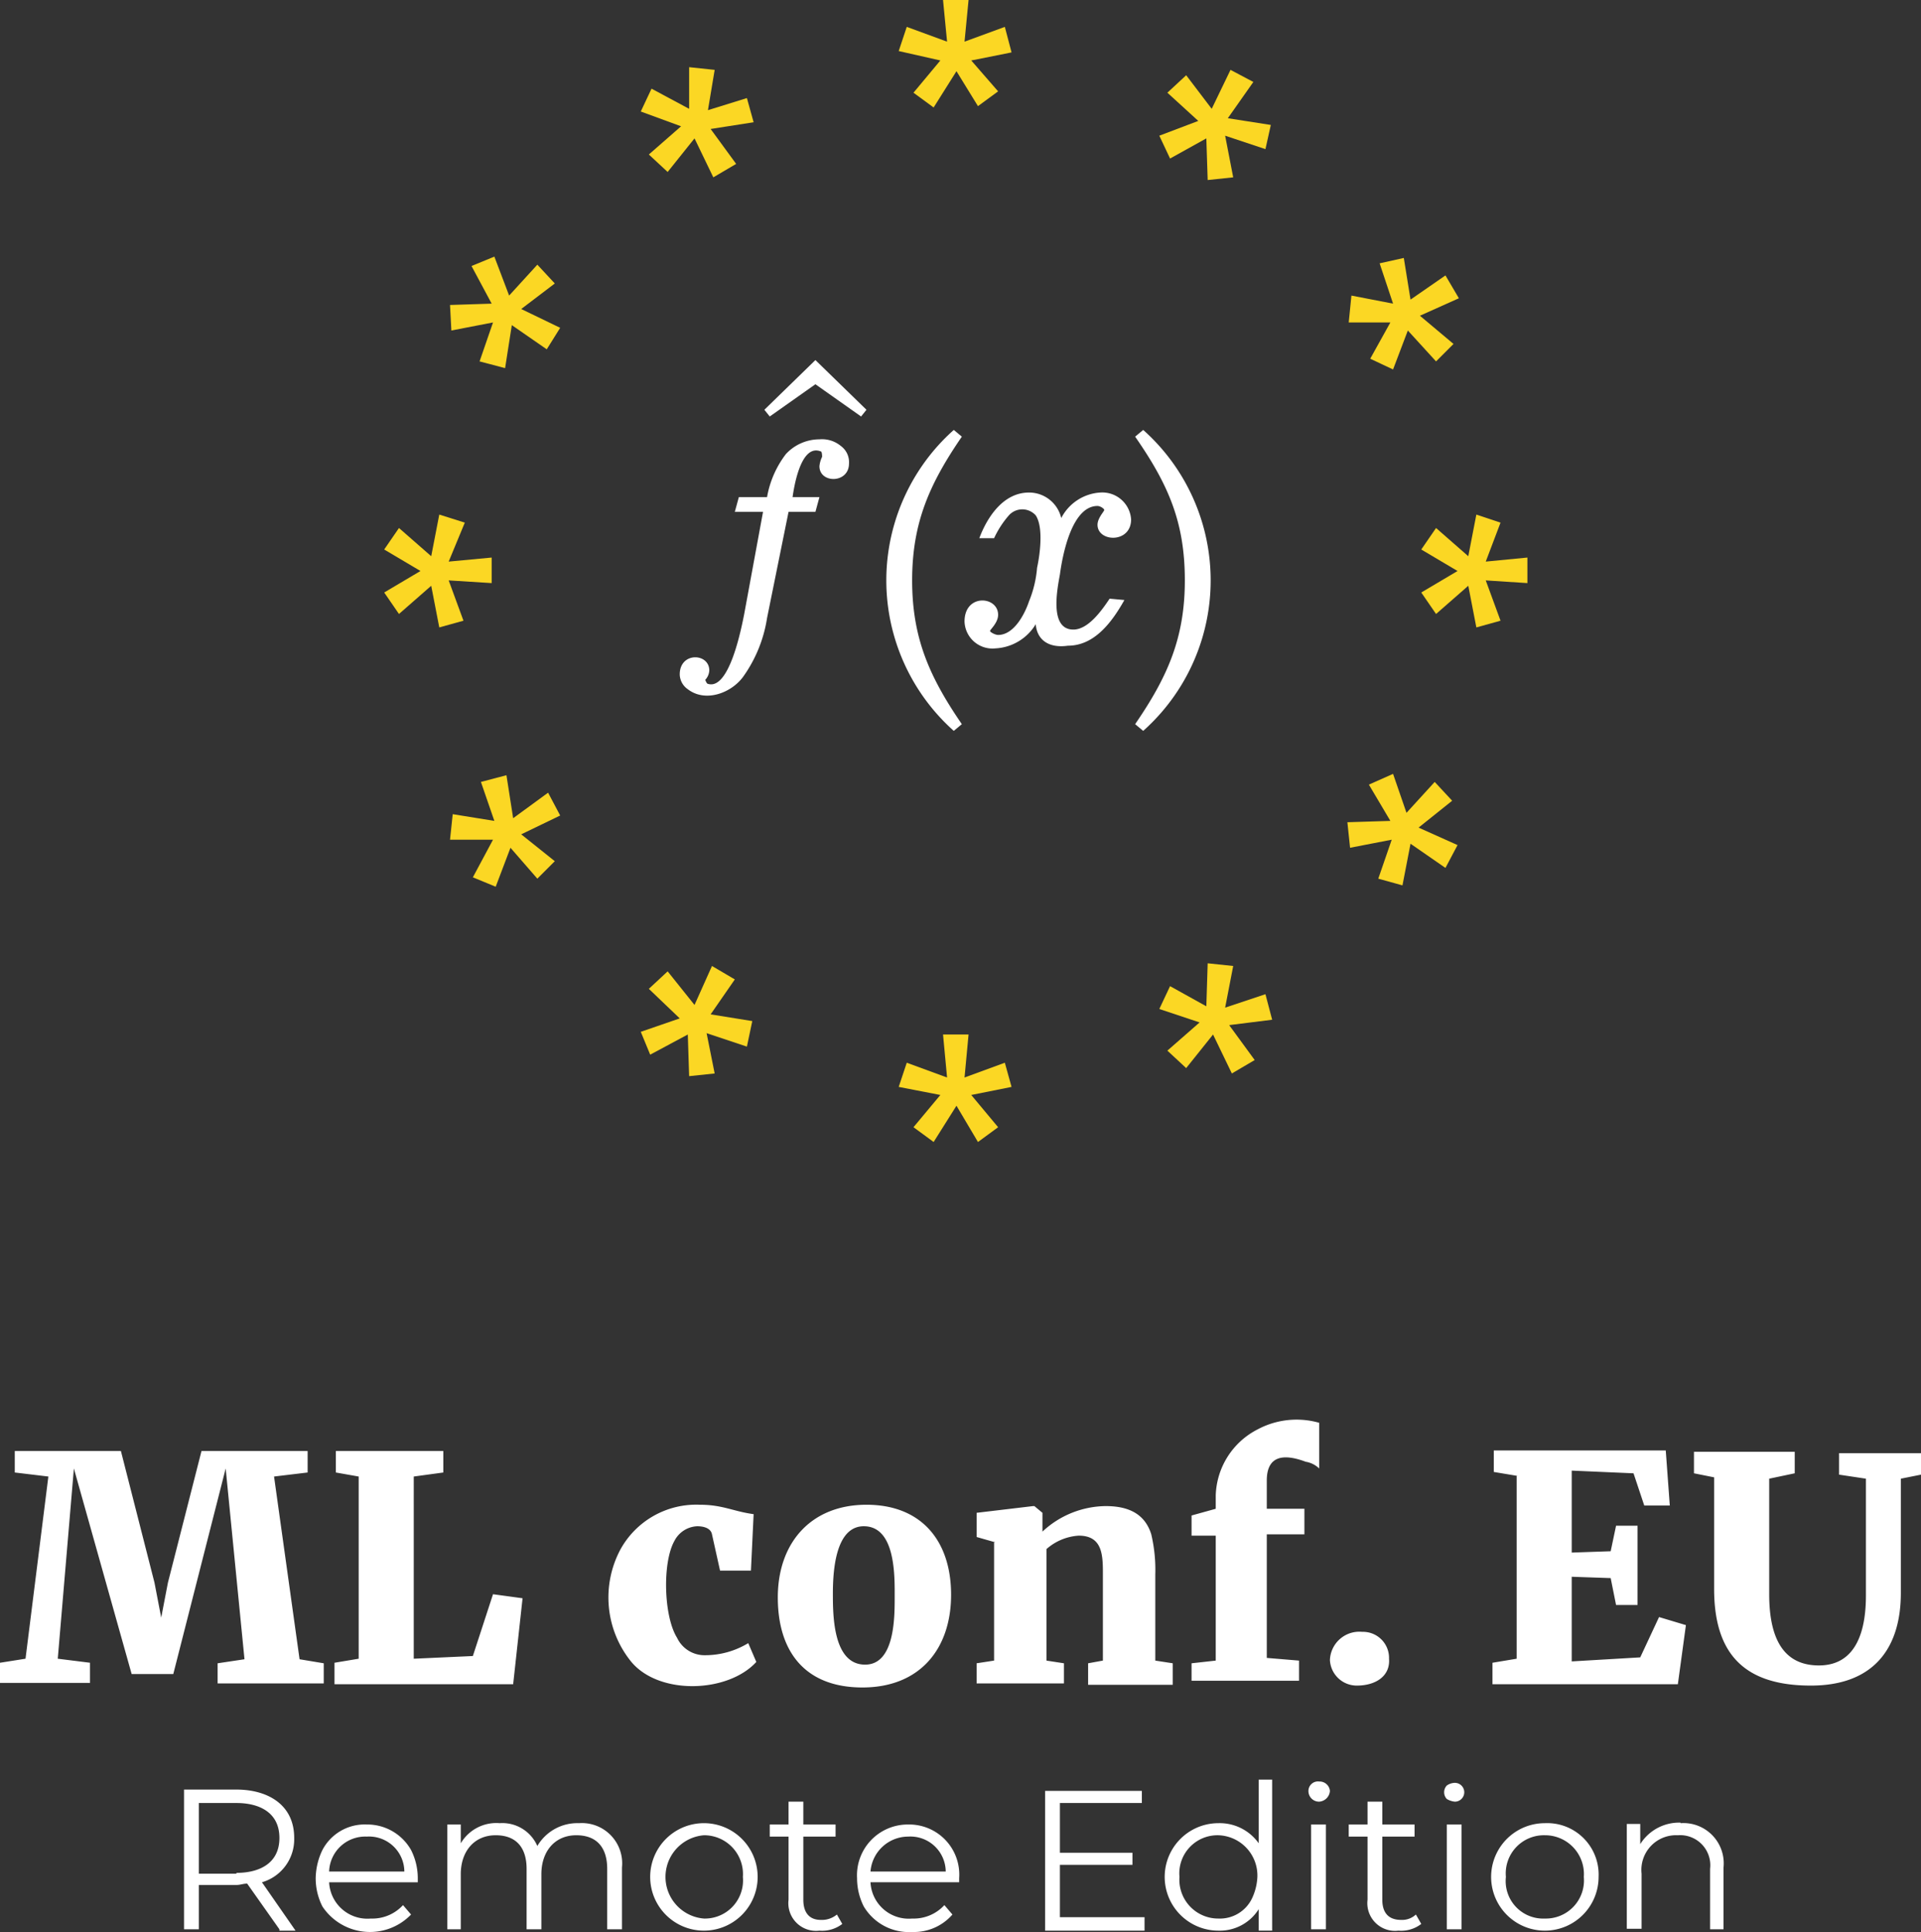 <svg id="Layer_1" data-name="Layer 1" xmlns="http://www.w3.org/2000/svg" viewBox="0 0 143 143.8"><rect x="0" y="0" width="143" height="143.8" fill="#333333" stroke="none"/><defs><style>.cls-1{fill:#fff;}.cls-2{fill:#fbd724;}</style></defs><title>ML_logo</title><path class="cls-1" d="M155.7,141.74c0,4.3,1.3,7.2,3.7,10.7l-.6.5a15,15,0,0,1,0-22.4l.6.5c-2.4,3.5-3.7,6.4-3.7,10.7Z" transform="translate(-87.8 -98.54)"/><path class="cls-1" d="M176,141.74c0,4.3-1.3,7.2-3.7,10.7l.6.5a15,15,0,0,0,0-22.4l-.6.5c2.5,3.6,3.7,6.4,3.7,10.7Z" transform="translate(-87.8 -98.54)"/><polygon class="cls-1" points="64.1 31 64.5 30.5 60.7 26.8 56.9 30.5 57.3 31 60.7 28.6 64.1 31"/><polygon class="cls-2" points="70.2 0 72.1 0 71.8 3.1 74.8 2 75.3 3.9 72.3 4.5 74.3 6.8 72.8 7.9 71.2 5.3 69.5 8 68 6.9 70 4.5 66.9 3.8 67.5 2 70.5 3.1 70.2 0"/><polygon class="cls-2" points="91.6 5.2 93.3 6.1 91.4 8.8 94.6 9.3 94.2 11.1 91.2 10.1 91.8 13.2 89.9 13.4 89.8 10.3 87.1 11.8 86.3 10.1 89.2 9 86.9 6.9 88.3 5.6 90.2 8.1 91.6 5.2"/><polygon class="cls-2" points="107.6 20.5 108.6 22.2 105.7 23.5 108.2 25.6 106.9 26.9 104.8 24.6 103.7 27.5 102 26.7 103.5 24 100.4 24 100.6 22 103.7 22.6 102.7 19.6 104.5 19.2 105 22.3 107.6 20.5"/><polygon class="cls-2" points="113.7 41.5 113.7 43.4 110.6 43.2 111.7 46.2 109.9 46.7 109.3 43.6 106.9 45.7 105.8 44.1 108.5 42.5 105.8 40.9 106.9 39.3 109.3 41.4 109.9 38.3 111.7 38.9 110.6 41.8 113.7 41.5"/><polygon class="cls-2" points="108.5 62.9 107.6 64.6 105 62.8 104.4 65.9 102.6 65.4 103.6 62.5 100.5 63.1 100.3 61.2 103.5 61.1 101.9 58.4 103.7 57.6 104.7 60.5 106.8 58.2 108.1 59.6 105.6 61.6 108.5 62.9"/><polygon class="cls-2" points="93.4 78.9 91.7 79.9 90.3 77 88.3 79.5 86.9 78.2 89.3 76.1 86.3 75.1 87.1 73.4 89.8 74.9 89.9 71.7 91.8 71.9 91.2 75 94.2 74 94.7 75.9 91.5 76.3 93.4 78.9"/><polygon class="cls-2" points="70.2 77 72.1 77 71.8 80.2 74.8 79.1 75.3 80.9 72.3 81.5 74.3 83.9 72.8 85 71.2 82.3 69.5 85 68 83.9 70 81.5 66.9 80.9 67.5 79.1 70.5 80.2 70.2 77"/><polygon class="cls-2" points="53 71.9 54.7 72.9 52.9 75.5 56 76 55.6 77.9 52.6 76.9 53.2 79.9 51.3 80.1 51.2 77 48.4 78.5 47.7 76.8 50.6 75.8 48.3 73.6 49.7 72.3 51.7 74.8 53 71.9"/><polygon class="cls-2" points="40.8 59 41.7 60.7 38.8 62.1 41.3 64.1 40 65.4 38 63.1 36.9 66 35.2 65.3 36.7 62.5 33.5 62.5 33.7 60.6 36.8 61.1 35.8 58.2 37.7 57.7 38.2 60.9 40.8 59"/><polygon class="cls-2" points="36.6 41.5 36.6 43.4 33.4 43.2 34.5 46.2 32.7 46.7 32.1 43.6 29.7 45.7 28.6 44.1 31.3 42.5 28.6 40.9 29.7 39.3 32.1 41.4 32.7 38.3 34.6 38.9 33.4 41.8 36.6 41.5"/><polygon class="cls-2" points="41.7 24.4 40.7 26 38.1 24.2 37.6 27.4 35.7 26.9 36.7 24 33.6 24.6 33.5 22.7 36.6 22.6 35.1 19.8 36.8 19.1 37.9 22 40 19.7 41.3 21.1 38.8 23 41.7 24.4"/><polygon class="cls-2" points="54.8 12.2 53.1 13.2 51.7 10.3 49.7 12.8 48.3 11.5 50.7 9.4 47.7 8.3 48.5 6.6 51.3 8.1 51.3 5 53.2 5.2 52.7 8.2 55.6 7.3 56.1 9.1 52.9 9.6 54.8 12.2"/><path class="cls-1" d="M91.4,208.44l-2.5-.3v-1.6h7.9l2.5,9.8.5,2.6.5-2.6,2.5-9.8h7.9v1.6l-2.5.3,1.9,13.6,1.8.3v1.5H104v-1.5l2-.3-1.4-14.2-3.9,15.3H97.6l-4.3-15.3L92.1,222l2.4.3v1.5H87.8v-1.5l1.9-.3Zm23.1,0-1.7-.3v-1.6h8v1.6l-2.2.3V222l4.4-.2,1.5-4.6,2.2.3-.7,6.4H112.7v-1.6l1.8-.3Zm19.5,5.4a6.44,6.44,0,0,1,5.9-3.3c1.7,0,2.5.5,4,.7l-.2,4.2h-2.3l-.6-2.7c-.1-.5-.7-.6-1.1-.6a2,2,0,0,0-1.7,1.1c-.9,1.6-.8,5.6.2,7.2a2.26,2.26,0,0,0,2.1,1.3,6.2,6.2,0,0,0,3.2-.9l.6,1.4c-2.1,2.3-7.2,2.5-9.3,0a7.59,7.59,0,0,1-.8-8.4Zm11.7,3.6c0-4.1,2.5-6.9,6.6-6.9s6.3,2.7,6.3,6.7-2.3,6.9-6.6,6.9-6.3-2.7-6.3-6.7Zm6.5,5c2.2,0,2.2-3.5,2.2-5s.1-5.3-2.3-5.3c-1.5,0-2.3,1.7-2.3,5,0,1.6,0,5.3,2.4,5.3Zm9.7-9.1-1.4-.4v-1.8l4.2-.5h.1l.6.5v1.4a7,7,0,0,1,4.7-1.9c1.6,0,2.9.5,3.4,2.1a11.52,11.52,0,0,1,.3,3v6.4l1.3.2v1.6h-6.3v-1.6l1.1-.2v-6.4c0-1.4,0-2.9-1.8-2.9a4,4,0,0,0-2.4,1v8.3l1.3.2v1.5h-6.5v-1.5l1.3-.2v-8.8Zm16.4-.5h-1.8v-1.5l1.8-.5v-1a5.71,5.71,0,0,1,3.1-4.9,6.15,6.15,0,0,1,4.6-.5v3.4a1.87,1.87,0,0,0-1-.5c-1.6-.6-2.9-.5-2.9,1.4v2.1h2.8v1.9h-2.8v9.2l2.4.2v1.5h-8v-1.3l1.8-.2ZM188.8,224a2,2,0,0,1-2-1.9,2.19,2.19,0,0,1,2.4-2.1,1.94,1.94,0,0,1,2,2c.1,1.3-1,2-2.4,2Zm12-15.6-1.8-.3v-1.6h12.8l.3,4.1h-1.9l-.8-2.4-4.6-.2v6.1l2.9-.1.4-1.9h1.6V218h-1.6l-.4-2-2.9-.1v6.3l5.1-.3,1.4-3,2,.6-.6,4.4H198.9v-1.6l1.8-.3v-13.6ZM222.6,224c-4.9,0-7.2-2.3-7.2-7.2v-8.3l-1.5-.3v-1.6h7.5v1.6l-1.9.4v8.6c0,3.5,1.2,5.3,3.7,5.3,2.9,0,3.5-2.8,3.5-5.2v-8.7l-2-.3v-1.6h6.1v1.6l-1.5.3v8.5c0,4.2-2.1,6.9-6.7,6.9Z" transform="translate(-87.8 -98.54)"/><path class="cls-1" d="M108.6,242.14l-2.4-3.4c-.3,0-.5.1-.8.1h-2.8v3.3h-1.1v-10.4h3.9c2.3,0,4.3,1.1,4.3,3.6a3.33,3.33,0,0,1-2.4,3.3l2.5,3.6h-1.2Zm-3.2-4.2c1.7,0,3.2-.7,3.2-2.6s-1.5-2.6-3.2-2.6h-2.8V238h2.8Zm13.5.7h-6.6a2.85,2.85,0,0,0,3.1,2.7,3.1,3.1,0,0,0,2.4-1l.6.7a4.25,4.25,0,0,1-6.6-.6,4.65,4.65,0,0,1-.5-2.1,5,5,0,0,1,.5-2.1,3.55,3.55,0,0,1,3.3-1.9,3.74,3.74,0,0,1,3.3,1.9,4.65,4.65,0,0,1,.5,2.1Zm-3.8-3.4a2.69,2.69,0,0,0-2.8,2.6h5.6a2.63,2.63,0,0,0-2.8-2.6Zm15.8-1a3,3,0,0,1,3.2,3.3v4.6H133v-4.5c0-1.5-.7-2.5-2.3-2.5s-2.6,1.2-2.6,2.9v4.1H127v-4.5c0-1.5-.7-2.5-2.3-2.5s-2.6,1.2-2.6,2.9v4.1h-1v-7.8h1v1.4a3.07,3.07,0,0,1,2.9-1.5,2.84,2.84,0,0,1,2.8,1.7,3.45,3.45,0,0,1,3.1-1.7Zm9.3,8a4,4,0,1,1,4-4,4,4,0,0,1-4,4Zm0-.9a2.84,2.84,0,0,0,2.9-3.1,2.89,2.89,0,0,0-2.9-3.1,3.11,3.11,0,0,0,0,6.2Zm10.3.4a2.46,2.46,0,0,1-1.7.5,2.06,2.06,0,0,1-2.3-2.3v-4.7h-1.4v-.9h1.4v-1.7h1.1v1.7H150v.9h-2.4v4.7c0,.9.4,1.5,1.3,1.5a1.75,1.75,0,0,0,1.2-.4Zm8.7-3.1h-6.6a2.85,2.85,0,0,0,3.1,2.7,3.1,3.1,0,0,0,2.4-1l.6.7a3.8,3.8,0,0,1-3,1.3,3.91,3.91,0,0,1-3.6-1.9,4.65,4.65,0,0,1-.5-2.1,3.78,3.78,0,0,1,3.8-4,3.73,3.73,0,0,1,3.8,4Zm-3.8-3.4a2.82,2.82,0,0,0-2.8,2.6h5.6a2.63,2.63,0,0,0-2.8-2.6Zm17.6,6v1h-7.4v-10.4h7.2v.9h-6.1v3.7h5.4v.9h-5.4v3.9Zm9.5-10.1v11.1h-1v-1.6a3.42,3.42,0,0,1-3,1.6,4,4,0,0,1,0-8,3.56,3.56,0,0,1,3,1.5V231h1Zm-4,10.2a2.65,2.65,0,0,0,2.5-1.5,4.19,4.19,0,0,0,.4-1.6,3,3,0,0,0-2.9-3.1,2.84,2.84,0,0,0-2.9,3.1,2.89,2.89,0,0,0,2.9,3.1Zm6.9-7h1.1v7.8h-1.1Zm.6-1.7a.79.79,0,0,1-.8-.8.71.71,0,0,1,.8-.7.77.77,0,0,1,.8.7.86.86,0,0,1-.8.8Zm7.6,9.1a2.46,2.46,0,0,1-1.7.5,2.06,2.06,0,0,1-2.3-2.3v-4.7h-1.4v-.9h1.4v-1.7h1.1v1.7h2.4v.9h-2.4v4.7c0,.9.4,1.5,1.4,1.5a1.5,1.5,0,0,0,1.1-.4Zm1.9-7.4h1.1v7.8h-1.1Zm.6-1.7a1.42,1.42,0,0,1-.6-.2.73.73,0,0,1,0-1,1.07,1.07,0,0,1,.6-.2.7.7,0,1,1,0,1.4Zm6.7,9.6a4,4,0,0,1,0-8,3.83,3.83,0,0,1,4,4,4,4,0,0,1-4,4Zm0-.9a2.84,2.84,0,0,0,2.9-3.1,2.89,2.89,0,0,0-2.9-3.1,2.84,2.84,0,0,0-2.9,3.1,2.79,2.79,0,0,0,2.9,3.1Zm10.1-7.1a3,3,0,0,1,3.2,3.3v4.6h-1v-4.5a2.24,2.24,0,0,0-2.4-2.5A2.58,2.58,0,0,0,210,238v4.1h-1.1v-7.8h1v1.5a3.42,3.42,0,0,1,3-1.6Z" transform="translate(-87.8 -98.54)"/><path class="cls-1" d="M144.6,136.64h-2.1l.3-1.1h2.1a7.34,7.34,0,0,1,1.4-3.2,3.41,3.41,0,0,1,2.5-1.1,2.2,2.2,0,0,1,1.6.5,1.49,1.49,0,0,1,.6,1.3c0,1.5-2.2,1.5-2.2.2a2,2,0,0,1,.2-.7s0-.4-.1-.4c-1.5-.6-2,2.7-2.1,3.4h2l-.3,1.1h-2l-1.6,7.9a10.18,10.18,0,0,1-1.8,4.4c-.9,1.2-2.8,1.9-4.1.9a1.38,1.38,0,0,1-.6-1.1c0-1.7,2.2-1.6,2.2-.3a1.1,1.1,0,0,1-.3.7s.1.3.2.3c1.6.5,2.5-4.2,2.7-5.2Z" transform="translate(-87.8 -98.54)"/><path class="cls-1" d="M164.9,145a3.72,3.72,0,0,1-3,1.8,2.08,2.08,0,0,1-2.3-2c0-2.1,2.5-1.9,2.5-.5,0,.6-.6,1.1-.6,1.2s.4.3.6.3c1.2,0,2-1.6,2.3-2.5a8.34,8.34,0,0,0,.6-2.5c.2-.9.5-3-.1-3.9a1.34,1.34,0,0,0-2,0,7.1,7.1,0,0,0-1.1,1.7h-1.1c.6-1.6,1.8-3.4,3.7-3.4a2.46,2.46,0,0,1,2.4,1.9,3.51,3.51,0,0,1,2.9-1.9,2.15,2.15,0,0,1,2.3,2c0,1.8-2.5,1.7-2.5.4,0-.5.5-1,.5-1.1s-.3-.3-.5-.3c-1.9,0-2.6,3.6-2.8,5.1-.2,1.1-.8,4.1,1,4.1,1.1,0,2.1-1.4,2.7-2.3l1.1.1c-.9,1.6-2.2,3.4-4.2,3.4-1.4.2-2.3-.4-2.4-1.6Z" transform="translate(-87.8 -98.54)"/></svg>